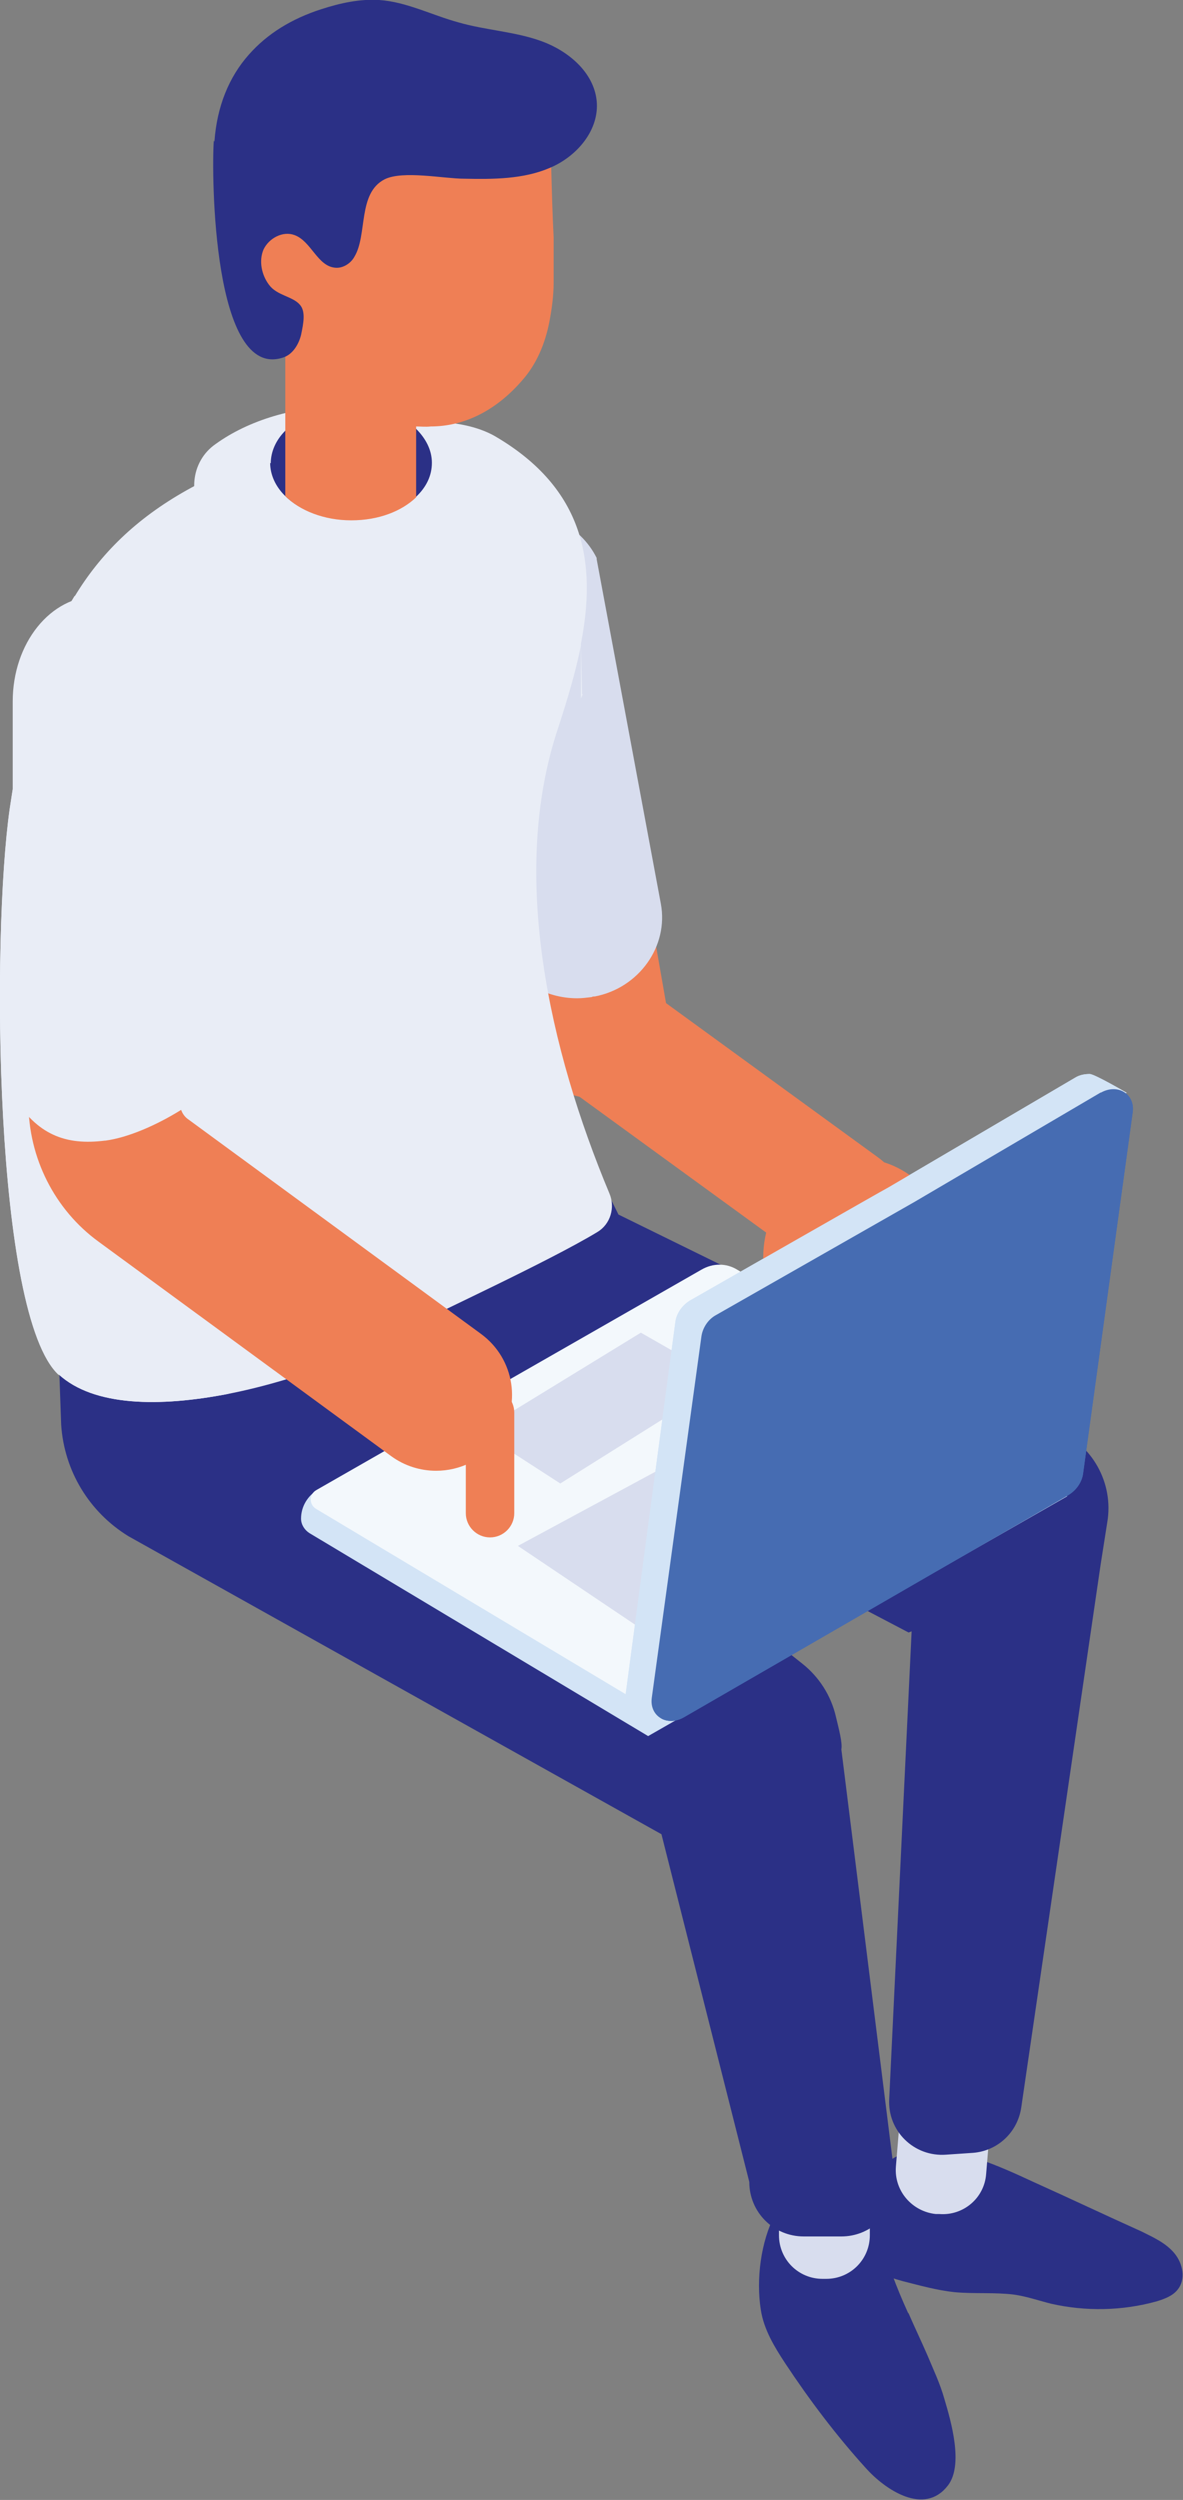 <?xml version="1.0" encoding="UTF-8"?>
<svg xmlns="http://www.w3.org/2000/svg" xmlns:xlink="http://www.w3.org/1999/xlink" viewBox="0 0 19.53 41.27">
  <rect x="0" y="0" width="19.53" height="41.27" fill="#808080" stroke="none"/>
  <defs>
    <style>
      .cls-1 {
        fill: #d8ddee;
      }

      .cls-2 {
        mix-blend-mode: multiply;
        opacity: .71;
      }

      .cls-3 {
        fill: #2b3086;
      }

      .cls-4 {
        fill: none;
      }

      .cls-5 {
        clip-path: url(#clippath-1);
      }

      .cls-6 {
        isolation: isolate;
      }

      .cls-7 {
        fill: #d3e4f6;
      }

      .cls-8 {
        fill: #466cb2;
      }

      .cls-9 {
        fill: #f3f8fc;
      }

      .cls-10 {
        fill: #ef7f55;
      }

      .cls-11 {
        clip-path: url(#clippath);
      }

      .cls-12 {
        fill: #e9edf6;
      }
    </style>
    <clipPath id="clippath">
      <rect class="cls-4" x="4.82" y="5.26" width="2.06" height="2.84"/>
    </clipPath>
    <clipPath id="clippath-1">
      <rect class="cls-4" x="4.82" y="5.26" width="2.06" height="2.84"/>
    </clipPath>
  </defs>
  <g class="cls-6">
    <g id="Calque_2">
      <g id="_Éléments_Mise_en_page" data-name="Éléments_Mise_en_page">
        <g>
          <path class="cls-10" d="M13.88,21c.32,0,.64-.15.85-.43.34-.47.24-1.12-.23-1.46l-4.48-3.26c-.47-.34-1.12-.24-1.46.23-.34.47-.24,1.12.23,1.46l4.48,3.26c.19.14.4.2.62.2"/>
          <path class="cls-10" d="M9.82,18.14c.07,0,.14,0,.21-.02.67-.12,1.11-.75.99-1.42l-1.24-7.09c-.12-.67-.75-1.11-1.42-.99-.67.12-1.11.75-.99,1.41l1.24,7.09c.1.59.62,1.01,1.2,1.01"/>
          <path class="cls-1" d="M7.38,9.97l1.04,5.66c.2.41.63.67,1.11.67.07,0,.14,0,.21-.02.01,0,.03,0,.04,0,.64-.13,1.07-.72.95-1.33l-1.05-5.66c-.23-.46-.76-.75-1.32-.65-.66.11-1.11.71-.99,1.34"/>
          <path class="cls-1" d="M8.27,15.7v-.02s-1.06-5.68-1.06-5.68c-.06-.34.01-.69.21-.97.21-.31.54-.51.92-.57.62-.1,1.24.21,1.51.75v.02s1.06,5.69,1.06,5.69c.13.7-.36,1.39-1.09,1.53-.02,0-.04,0-.05.01-.09.01-.16.02-.24.02-.54,0-1.04-.3-1.27-.77M8.4,8.8c-.29.05-.53.2-.69.43-.15.21-.2.46-.16.71l1.04,5.64c.17.34.54.55.94.55.06,0,.12,0,.19-.02h.03c.56-.11.91-.61.82-1.13l-1.04-5.64c-.21-.39-.67-.61-1.13-.54"/>
          <path class="cls-3" d="M15.05,35.54c-.27,0-.51.21-.62.46-.1.25-.11.53-.11.8,0,.24.01.5.18.67.11.11.27.15.41.19.28.07.56.15.85.18.33.03.66,0,.98.04.21.03.41.1.61.15.57.13,1.18.12,1.75-.04.13-.04.26-.09.34-.19.14-.17.09-.43-.05-.6s-.34-.26-.54-.36c-.6-.27-1.19-.55-1.79-.82-.58-.27-1.19-.54-1.83-.56-.21,0-.48.09-.46.29l.27-.21Z"/>
          <path class="cls-1" d="M15.51,36.55h-.06c-.39-.04-.69-.38-.66-.78l.1-1.21c.03-.4.38-.69.77-.66h.06c.39.04.69.38.66.78l-.1,1.21c-.03.4-.38.69-.77.66"/>
          <path class="cls-3" d="M15,38.19c.1.23.21.46.31.69.1.24.21.47.28.72.11.37.32,1.09.06,1.43-.39.51-1.04.07-1.36-.29-.48-.53-.92-1.11-1.33-1.73-.17-.26-.35-.55-.4-.88-.16-1.02.33-2.46,1.35-2.12.38.12.54.44.62.86.1.46.27.89.46,1.31"/>
          <path class="cls-1" d="M13.64,37.62h-.06c-.4,0-.72-.32-.72-.72v-1.21c0-.4.32-.72.72-.72h.06c.4,0,.72.32.72.72v1.21c0,.4-.32.72-.72.72"/>
          <path class="cls-3" d="M7.22,19.46l2.37-.66.62,1.25,7.21,3.54c.61.25.97.89.86,1.54l-.11.7h0s-1.31,8.96-1.31,8.96c-.06.41-.39.72-.8.75l-.44.03c-.53.04-.97-.39-.94-.92l.37-7.72-.05.02-6.37-3.34-.03.11.18.15-.2-.08v.04c1.38.98,3.13,2.42,4.66,3.63.28.22.48.53.56.88.05.21.11.43.09.54l.9,7.21c-.04.47-.43.83-.9.83h-.62c-.5,0-.9-.4-.9-.9l-1.45-5.74-8.8-4.92c-.65-.4-1.06-1.08-1.11-1.84l-.11-3.11,6.33-.91Z"/>
          <path class="cls-12" d="M.97,22.69c.58.53,1.67.54,2.8.32,1.22-.24,2.48-.76,3.2-1.2.16-.1,2.08-.98,2.89-1.47.22-.13.3-.41.2-.64-.99-2.37-1.65-5.27-.85-7.67.15-.46.29-.92.38-1.37v-.29.26c.26-1.33.07-2.56-1.42-3.43-.28-.16-.67-.24-1.11-.24-.2,0-.4,0-.62.04-2.85.52-4.36,1.44-5.21,2.85-.58.94-.86,2.1-1.07,3.51-.3,2.1-.26,8.36.81,9.34"/>
          <path class="cls-12" d="M9.62,11.46s-.02.05-.03.07v-.88s0-.02,0-.04l.02.85Z"/>
          <path class="cls-12" d="M3.42,8.58c.46.52,1.14,1.28,1.54,1.73.18.2.49.18.65-.03l.9-1.24,1.29.23c.16.03.3-.09.3-.25v-.4c0-.88-.62-1.65-1.48-1.83-.28-.06-.59-.09-.9-.09-.85,0-1.62.24-2.16.63-.42.29-.47.89-.13,1.27"/>
          <path class="cls-12" d="M.97,22.69c.58.53,1.67.54,2.8.32-.04-.4-.16-.79-.34-1.15-.95-1.54-1.07-1.98-.88-3.79.07-.72.15-1.46-.04-2.16-.18-.66-.6-1.3-.47-1.98.06-.31.22-.58.35-.86.26-.6.34-1.28.21-1.92-.07-.35-.2-.71-.46-.96-.24-.24-.58-.35-.91-.35-.58.94-.86,2.1-1.07,3.51-.3,2.1-.26,8.36.81,9.34"/>
          <path class="cls-3" d="M4.46,7.64c0,.2.09.39.24.54.24.24.64.4,1.09.4s.83-.15,1.08-.38c.17-.16.26-.35.26-.56s-.1-.4-.26-.56c-.02-.01-.03-.03-.05-.04,0,0,0,0,0,0-.19-.16-.45-.27-.74-.31-.05,0-.09-.01-.14-.02-.05,0-.09,0-.14,0-.45,0-.85.16-1.09.4-.15.15-.24.34-.24.54"/>
          <path class="cls-10" d="M4.71,4.79v3.4c.24.24.64.4,1.09.4s.83-.15,1.07-.38v-3.42h-2.17Z"/>
          <g class="cls-2">
            <g class="cls-11">
              <g class="cls-5">
                <path class="cls-10" d="M6.79,8.1l-.71-1.02-.13-.19-.95-1.35-.19-.28h.16s.85.06.85.06c.36.36.74.71,1.04,1.11l-.08,1.67Z"/>
              </g>
            </g>
          </g>
          <path class="cls-10" d="M4.17,4.43c0,.13.16.23.31.33.05.04.1.07.15.11,0,0,0,0,.01,0,.04.03.07.06.1.09.04.04.07.08.07.13.04.17.09.32.15.47.21.49.56.89.98,1.16.1.06.19.11.29.15.2.09.41.15.63.17.08,0,.17.01.25,0,.53,0,1.06-.24,1.51-.76.24-.27.38-.61.45-.97.04-.21.07-.43.07-.65,0-.25,0-.5,0-.74-.02-.39-.03-.77-.04-1.16,0-.16-.01-.31-.02-.47.01-.07.01-.14,0-.21-.04-.19-.19-.37-.37-.46-.27-.14-.61-.14-.91-.1-.63.07-1.26.21-1.81.53-.55.31-1.01.81-1.19,1.42-.09.28-.65.67-.63.96"/>
          <path class="cls-3" d="M3.54,2.34c.04-.58.24-1.07.57-1.44.3-.34.7-.59,1.2-.75.31-.1.63-.17.95-.15.45.03.87.25,1.31.37.45.13.93.15,1.37.31.44.16.86.51.91.98.05.48-.32.92-.77,1.11-.44.19-.94.19-1.42.18-.33,0-1.01-.14-1.31.01-.45.23-.28.92-.5,1.28-.06.11-.19.19-.31.18-.3-.02-.4-.44-.68-.54-.19-.07-.42.05-.51.24-.08.19-.03.42.09.58.13.18.39.19.51.33.1.11.06.31.02.5-.04.16-.14.32-.29.37-1.17.4-1.19-3.03-1.15-3.58"/>
          <path class="cls-7" d="M5.25,24.59l6.38-3.48,5.99,3.59-6.92,3.96-5.59-3.35c-.08-.05-.14-.14-.14-.24,0-.2.11-.38.28-.48"/>
          <path class="cls-9" d="M10.95,28.33l6.92-3.96-5.7-3.41c-.18-.11-.4-.11-.59,0l-6.36,3.64c-.12.07-.12.24,0,.31l5.73,3.43Z"/>
          <polygon class="cls-1" points="14.13 22.51 8.55 25.52 10.84 27.06 16.24 23.96 14.13 22.51"/>
          <polygon class="cls-1" points="7.92 23.63 10.58 22 11.96 22.79 9.25 24.49 7.92 23.63"/>
          <path class="cls-7" d="M10.33,27.96l.82-6.14c.02-.14.11-.27.24-.35,0,0,3.27-1.87,3.28-1.87l3.08-1.81c.08-.05.17-.06.24-.06h0s0,0,0,0c.08,0,.61.31.61.31l-.35.18-.8,5.86c-.02.14-.11.27-.24.35l-6.11,3.9c-.28.16-.74-.21-.77-.37"/>
          <path class="cls-8" d="M18.18,18.03l-3.08,1.81s-3.28,1.87-3.28,1.87c-.13.08-.22.21-.24.35l-.82,5.97c-.04.3.25.48.53.32l6.35-3.67c.13-.08.22-.21.24-.35l.82-5.97c.04-.3-.25-.48-.53-.32"/>
          <path class="cls-10" d="M.47,11.4v6.81c0,.9.43,1.76,1.16,2.29l4.83,3.54c.22.16.48.24.74.24.39,0,.77-.18,1.01-.51.41-.56.29-1.34-.27-1.75l-4.83-3.54c-.09-.06-.14-.17-.14-.27v-6.81c0-.69-.56-1.25-1.25-1.25s-1.25.56-1.25,1.25"/>
          <path class="cls-12" d="M1.73,18.83c-.64.08-1.12-.09-1.52-.75v-6.5c0-.96.62-1.74,1.4-1.74s1.4.78,1.4,1.74v6.73c-.43.27-.9.47-1.27.52"/>
          <path class="cls-10" d="M8.09,25.38h0c-.22,0-.4-.18-.4-.4v-1.66c0-.22.18-.4.4-.4s.4.18.4.4v1.66c0,.22-.18.4-.4.4"/>
          <path class="cls-10" d="M15.7,20.76c0,.91-.69,1.64-1.55,1.64s-1.55-.73-1.55-1.64.69-1.64,1.55-1.64,1.55.73,1.55,1.64"/>
          <path class="cls-7" d="M10.33,27.96l.82-6.14c.02-.14.11-.27.24-.35,0,0,3.27-1.87,3.28-1.87l3.08-1.81c.08-.05.17-.06.24-.06h0s0,0,0,0c.08,0,.61.31.61.31l-.35.18-.8,5.86c-.02.14-.11.27-.24.35l-6.11,3.9c-.28.16-.74-.21-.77-.37"/>
          <path class="cls-8" d="M18.18,18.03l-3.08,1.81s-3.28,1.87-3.28,1.87c-.13.07-.22.21-.24.35l-.82,5.97c-.04.3.25.48.53.32l6.35-3.67c.13-.08.22-.21.24-.35l.82-5.97c.04-.3-.25-.48-.53-.32"/>
        </g>
      </g>
    </g>
  </g>
</svg>